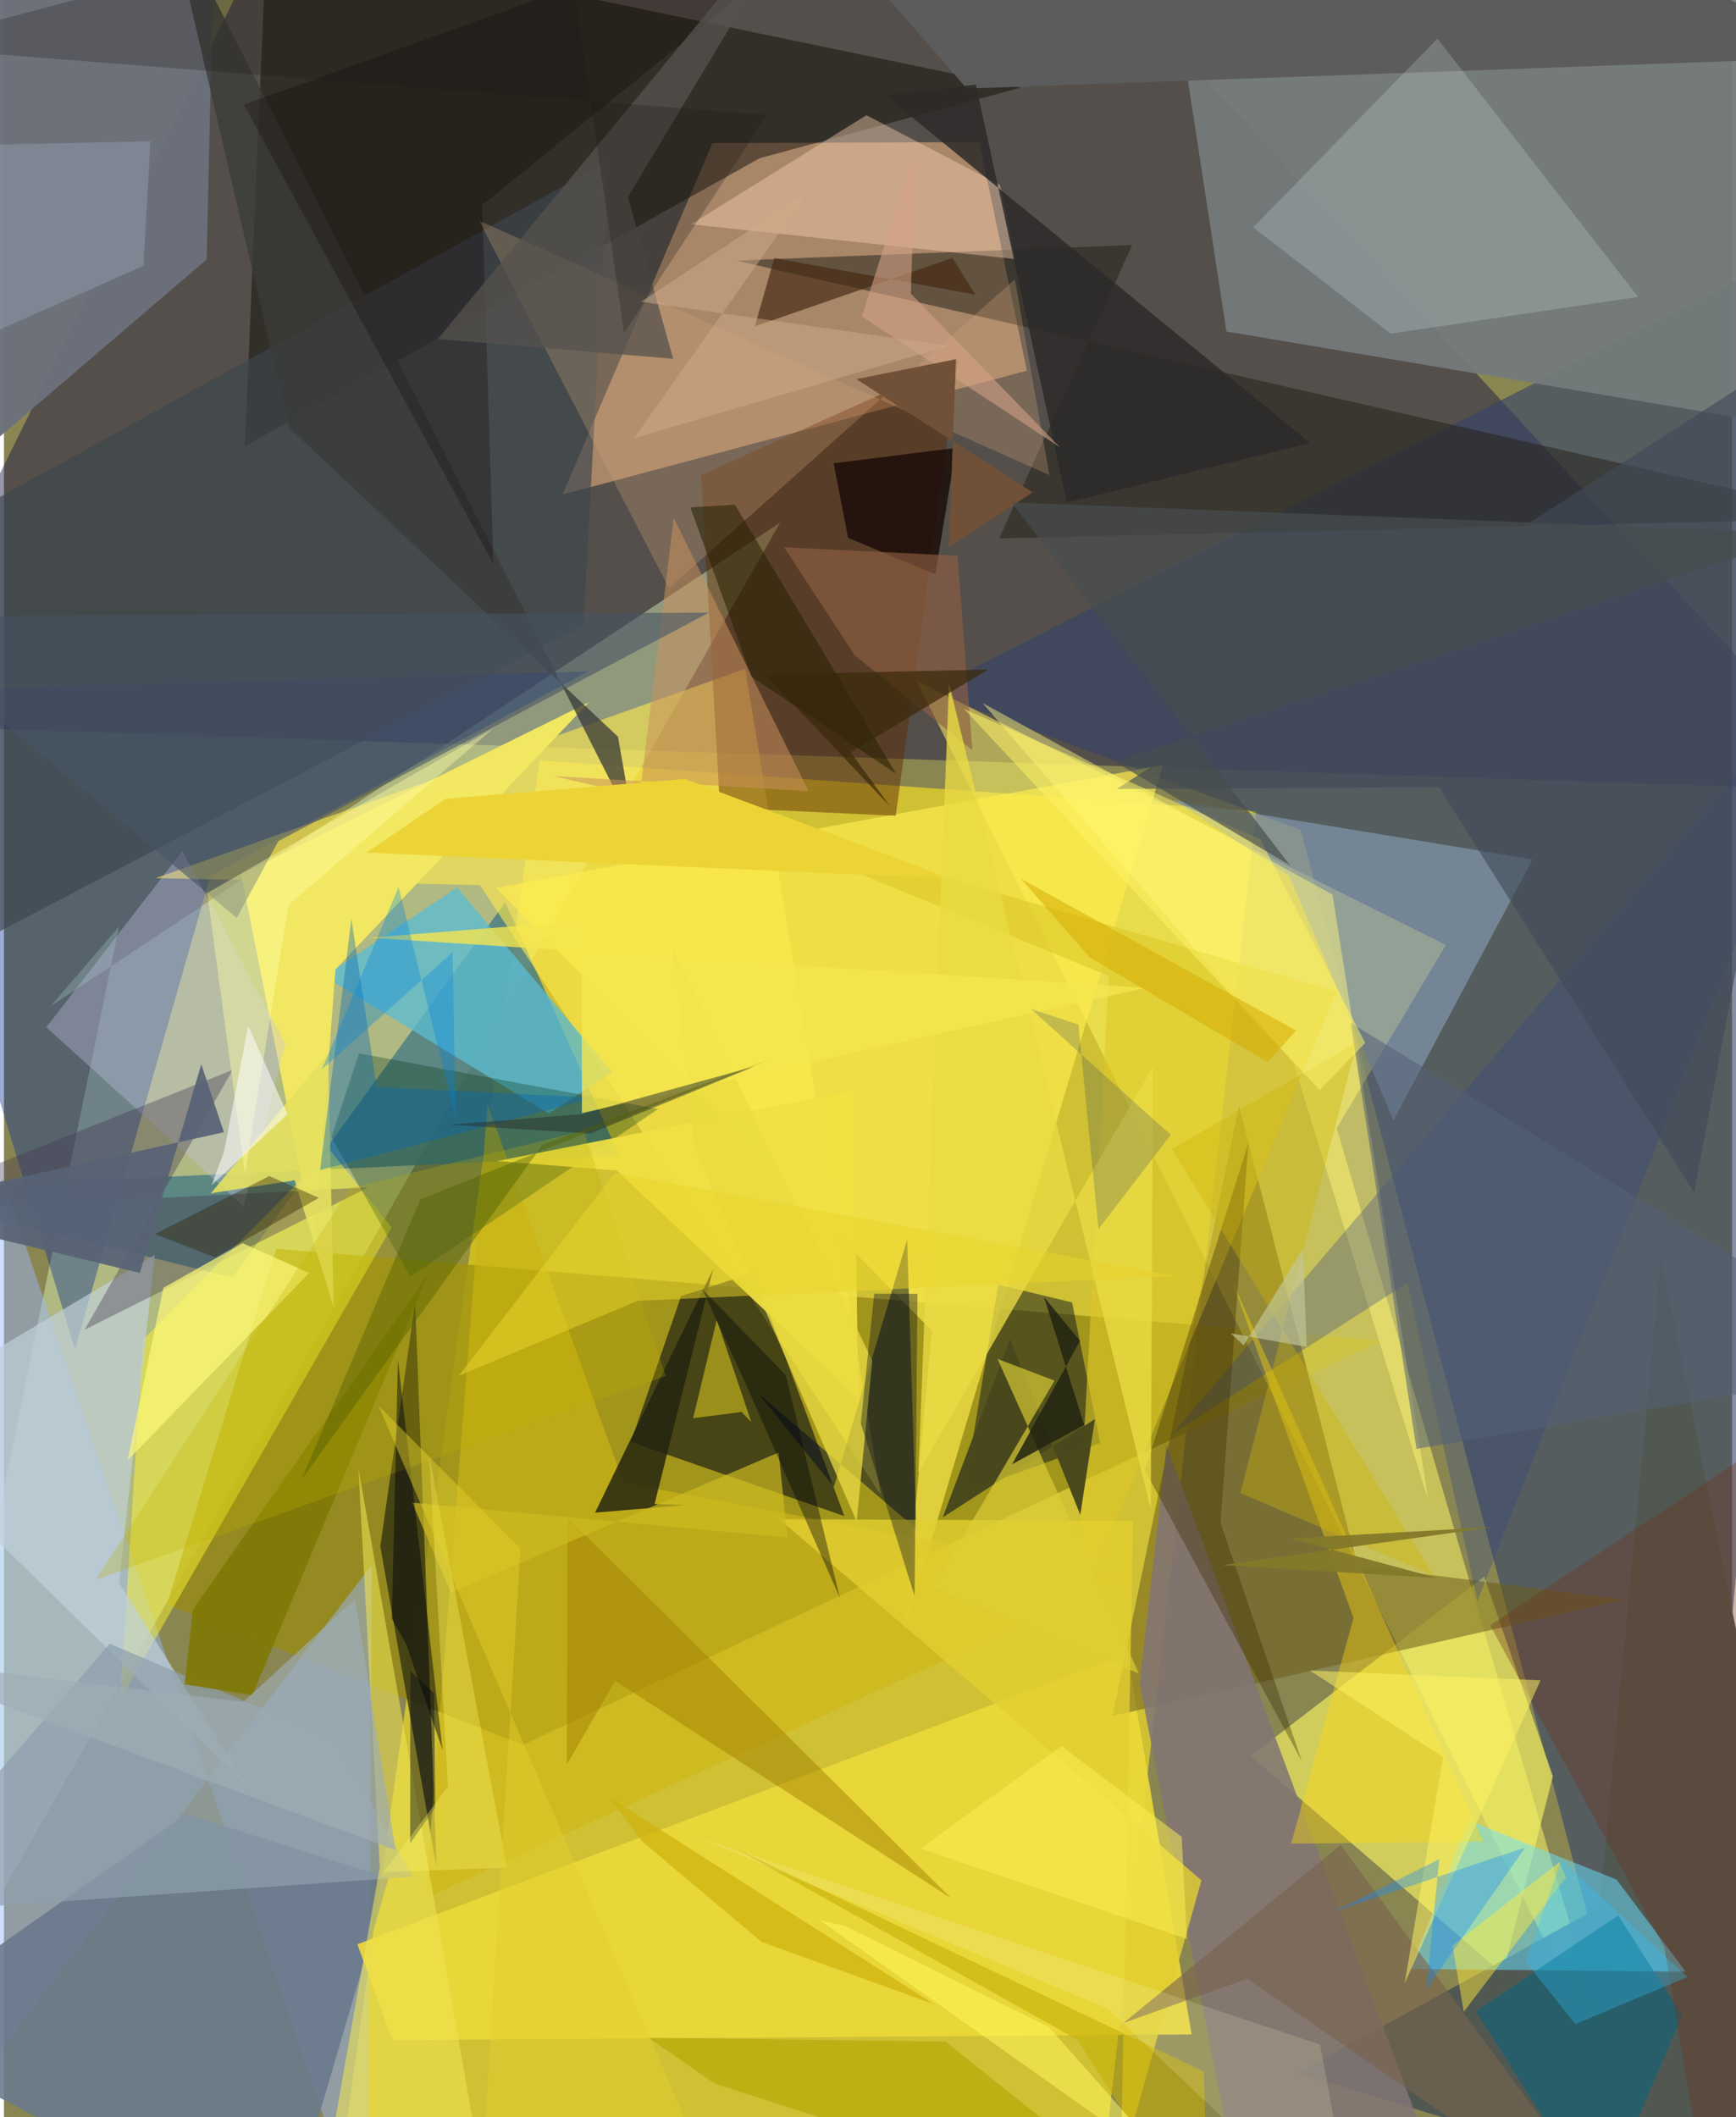 <svg xmlns="http://www.w3.org/2000/svg" width="228" height="278" viewBox="0 0 836 1024"><path fill="#898652" d="M0 0h836v1024H0z"/><path fill="#d5c532" fill-opacity=".925" d="M531.167 1054.267l74.648-661.888-346.68-24.587L157.317 1086z"/><path fill="#0e0840" fill-opacity=".431" d="M489.032-62L898 382.44l-960-31.83L116.319-10.465z"/><path fill="#e5ffc4" fill-opacity=".42" d="M55.662 448.114L22.495 486.73l353.058-234.043L-62 1022.73z"/><path fill="#978b15" fill-opacity=".808" d="M78.757 776.138l52.978-172.178 534.89 44.397-415.55 195.601z"/><path fill="#344269" fill-opacity=".596" d="M627.387 401.414L808.31 1086 898 105.394 447.002 334.321z"/><path fill="#fff662" fill-opacity=".529" d="M644.756 545.63l136.006 464.025-339.296-680.45 256.08 127.872z"/><path fill="#d1a178" fill-opacity=".671" d="M471.903 68.748l-129.17.446L270.26 239.19l224.582-59.914z"/><path fill="#4c7e82" fill-opacity=".843" d="M297.735 559.055L-62 575.628l172.526 42.218L242.514 436.43z"/><path fill="#99b9ff" fill-opacity=".463" d="M-62 1070.68L-.844 569.43 175.937 1086l1.995-329.113z"/><path fill="#103192" fill-opacity=".408" d="M-62 334.496L34.355 652.58l65.491-228.962 182.822-98.91z"/><path fill="#0e0904" fill-opacity=".475" d="M116.542 215.78l10.622-249.04 364.622 75.658-126.144 34.095z"/><path fill="#f2f063" fill-opacity=".671" d="M603.193 849.27l112.88-86.71 33.265 96.541-24.252 95.667z"/><path fill="#ffe94c" fill-opacity=".604" d="M424.12 722.9L230.26 428.074l-156.85-3.355 285.2-101.231z"/><path fill="#747a7a" fill-opacity=".949" d="M841.233-.255l7.528 203.855-257.352-43.26-30.805-200.73z"/><path fill="#010710" fill-opacity=".561" d="M362.874 615.51l43.683 117.78-103.272-35.868 24.297-70.549z"/><path fill="#515852" fill-opacity=".992" d="M898 1086l-272.11-83.379 145.929-80.159 29.821-314.259z"/><path fill="#ffed4e" fill-opacity=".663" d="M448.89 643.632L238 429.422l322.763-59.457-125.298 419.14z"/><path fill="#69798d" fill-opacity=".89" d="M-62 983.145L88.063 877.38l98.07 30.936L133.984 1086z"/><path fill="#69e1ff" fill-opacity=".506" d="M680.316 952.342l28.385-71.837 71.434 28.589 33.439 44.513z"/><path fill="#ebd83a" fill-opacity=".925" d="M574.555 983.986l-386.524 2.759-17.075-46.379 372.52-140.595z"/><path fill="#6c5d1c" fill-opacity=".541" d="M654.852 757.25l129.232 16.405-247.841 56.295 61.222-295.037z"/><path fill="#fff631" fill-opacity=".486" d="M67.294 647.978l90.422-91.664 29.794 37.298-131.4 228.734z"/><path fill="#5d2a05" fill-opacity=".482" d="M431.406 394.57l-85.017-3.957-9.07-160.909 124.337-55.77z"/><path fill="#2f2e10" fill-opacity=".757" d="M182.063 747.883l16.853-117.776 5.355 138.18 4.986 134.772z"/><path fill="#6c717c" fill-opacity=".969" d="M-62 262.573V-62l163.998 15.093L98.055 125.5z"/><path fill="#010c1f" fill-opacity=".463" d="M530.32 697.95l-65.812 23.729 16.473-100.37 35.757 8.636z"/><path fill="#5bbdd2" fill-opacity=".769" d="M219.148 429.279l-64.202 42.898 108.555 66.396 30.692-20.031z"/><path fill="#222018" fill-opacity=".51" d="M354.3 126.025l191.54-7.53-64.412 141.927L898 250.712z"/><path fill="#f2e762" fill-opacity=".992" d="M150.326 602.083l10.037-133.186 122.601-129.234-168.201 83.134z"/><path fill="#859ab1" fill-opacity=".659" d="M672.23 541.798l-50.506-118.345-56.005-36.429 173.815 28.632z"/><path fill="#000b20" fill-opacity=".498" d="M441.327 739.424l-4.392-139.854-35.409 119.64-36.55-45.24z"/><path fill="#cfb618" fill-opacity=".608" d="M299.667 717.113l242.49 45.815L203.9 918.04l30.07-383.946z"/><path fill="#c0cfd9" fill-opacity=".698" d="M73.013 606.849L55.707 765.633l61.437 97.547L-62 687.5z"/><path fill="#5b5c5b" fill-opacity=".988" d="M398.568-34.127l67.23 76.976L898 27.325 692.181-62z"/><path fill="#003717" fill-opacity=".302" d="M196.659 617.432l119.776-81.035-144.696-26.93-13.326 40.557z"/><path fill="#827574" fill-opacity=".871" d="M706.504 1086H602.31l-52.949-271.799 13.104-115.074z"/><path fill="#3d464e" fill-opacity=".675" d="M292.522 77.904L-48.346 265.978-62 481.86l342.312-179.34z"/><path fill="#e5feff" fill-opacity=".192" d="M604.342 109.985l66.587 51.368 119.599-17.747-97.04-124.922z"/><path fill="#fff87e" fill-opacity=".459" d="M689.096 725.958l-46.404-293.322-169.281-92.613L623.85 514.096z"/><path fill="#d3a779" fill-opacity=".29" d="M229.881 106.777l275.847 123-16.694-94.673-167.289 149.384z"/><path fill="#c4c3e4" fill-opacity=".353" d="M20.5 496.842l65.804-85.202 49.896 93.028-20.231 78.796z"/><path fill="#23230f" fill-opacity=".831" d="M329.317 727.972l-14.56-.558 28.361-113.71-57.158 117.914z"/><path fill="#41354d" fill-opacity=".369" d="M-62 586.428l238.315-12.16L39.02 643.173l71.624-125.685z"/><path fill="#ffd6b4" fill-opacity=".412" d="M332.402 108.483l84.842-52.773 64.661 33.787 7.34 35.804z"/><path fill="#324682" fill-opacity=".322" d="M712.841 774.296L678.957 620.53l-113.734 72.952L898 303.523z"/><path fill="#ddc72a" fill-opacity=".616" d="M534.519 472.077l-205.927-84.543L644.68 479.5 517.711 783.745z"/><path fill="#160705" fill-opacity=".761" d="M408.357 260.105l42.201 17.697 10.063-61.187-59.246 7.465z"/><path fill="#3a3b38" fill-opacity=".765" d="M79.136-45.607l225.603 445.834-7.686-43.905-159.188-149.58z"/><path fill="#00647f" fill-opacity=".522" d="M780.941 926.368l30.905 48.481-39.772 92.734-60.006-94.879z"/><path fill="#f1e143" fill-opacity=".925" d="M411.145 527.519l2.167 149.01-116.816-110.374-57.898-4.59z"/><path fill="#e2cf31" fill-opacity=".808" d="M375.023 734.776L579.33 909.432l-39.016 138.589 5.94-312.477z"/><path fill="#ffda0d" fill-opacity=".404" d="M715.692 890.74L593.68 618.432l59.209 164.142-30.223 109.135z"/><path fill="#8e9fad" fill-opacity=".71" d="M197.903 907.698l-37.762-66.303-108.976-46.399L-62 925.916z"/><path fill="#3d2d00" fill-opacity=".369" d="M602.034 552.81l-13.49 183.75 39.252 115.1-75.83-140.532z"/><path fill="#2c2a29" fill-opacity=".843" d="M426.39 46.141l43.768-5.251 44.04 202.205 117.655-28.868z"/><path fill="#6f341c" fill-opacity=".357" d="M803.234 941.88L718.96 786.072l175.55-116.163L827.526 1086z"/><path fill="#efe455" fill-opacity=".573" d="M233.052 1061.337L149.538 1086l32.258-182.907-10.329-193.083z"/><path fill="#ca925b" fill-opacity=".537" d="M389.269 382.679l-123.82-7.376 42.076 9.66 16.503-134.392z"/><path fill="#a28100" fill-opacity=".494" d="M295.677 812.954l-23.372 40.532.394-119.406L458.17 918.09z"/><path fill="#442912" fill-opacity=".671" d="M469.908 142.471l-97.228-17.646-9.404 33.027 95.597-33.118z"/><path fill="#e5e060" fill-opacity=".894" d="M156.858 509.376l-56.77 67.781 40.535-6.289 18.907 61.468z"/><path fill="#475464" fill-opacity=".588" d="M112.624 443.948L-62 298.178l403.044-1.874L132.7 406.874z"/><path fill="#0767b4" fill-opacity=".388" d="M168.09 444.522l12.204 81.272 105.602 5.076-132.938 35.045z"/><path fill="#0d0200" fill-opacity=".267" d="M116.078 50.582L430.19-62 231.35 99.206l5.418 173.643z"/><path fill="#807907" fill-opacity=".925" d="M87.398 814.647l3.957-36.183 113.913-162.225-85.112 203.69z"/><path fill="#fcf679" fill-opacity=".714" d="M147.631 615.716l-87.843 90.636 17.344-83.506 38.337-21.568z"/><path fill="#ecd436" d="M213.628 386.374l115.754-9.61 128.597 48.213-282.659-12.592z"/><path fill="#906043" fill-opacity=".627" d="M461.275 268.779l7.23 94.11-56.939-45.942-34.135-52.238z"/><path fill="#241f00" fill-opacity=".525" d="M431.584 374.237L353.607 244.09l-21.546 1.282 29.514 81.849z"/><path fill="#eadb44" fill-opacity=".78" d="M442.388 712.177L457.2 330.47l97.605 399.693 1.035-214.312z"/><path fill="#b2a604" fill-opacity=".627" d="M311.815 985.633l32.13 22.159 229.647 73.755-118.189-94.132z"/><path fill="#4a491d" fill-opacity=".996" d="M520.702 732.68l-34.015-85.05-32.523 86.278 73.619-47.544z"/><path fill="#56524e" fill-opacity=".749" d="M209.874 163.974L396.454-62 301.849 95.24l21.91 78.304z"/><path fill="#d5a386" fill-opacity=".573" d="M415.013 153.044l95.868 63.34-72.157-74.39 2.25-70.381z"/><path fill="#070c1c" fill-opacity=".447" d="M196.57 808.152l-.065 83.443 12.122-17.369-.521-55.296z"/><path fill="#79634d" fill-opacity=".616" d="M601.464 957.005L788.577 1086 646.671 892.292 541.602 978.44z"/><path fill="#dece36" fill-opacity=".659" d="M449.593 767.717l99.448 41.724-68.395-152.187 27.595 10.516z"/><path fill="#cfb50a" fill-opacity=".384" d="M691.621 762.108l-93.467-39.99 56.403-218.009-89.598 51.62z"/><path fill="#eadb41" fill-opacity=".757" d="M412.527 735.914l-78.48-181.145-10.144-94.775 96.174 198.037z"/><path fill="#cdbb21" fill-opacity=".69" d="M374.774 702.516l4.283 41.166-181.626-16.917 18.842 43.581z"/><path fill="#b1bfd4" fill-opacity=".275" d="M-15.85 165.528l83.352-36.945 3.378-60.247L-62 71.271z"/><path fill="#ffe93d" fill-opacity=".475" d="M755.68 907.999l-3.216-7.402-51.696 40.397 5.44 32.037z"/><path fill="#bfb000" fill-opacity=".263" d="M320.153 665.47L44.305 764.133l123.128-189.46 112.94-27.808z"/><path fill="#ffffa6" fill-opacity=".404" d="M137.636 437.768l98.947-85.354-138.231 79.518 18.247 135.502z"/><path fill="#f5e64f" fill-opacity=".792" d="M176.907 453.539l375.486 24.236L279.59 538.32l-.15-92.94z"/><path fill="#00091d" fill-opacity=".361" d="M414.518 688.439l26.017 83.53 1.409-146.191-20.93-.066z"/><path fill="#414b58" fill-opacity=".635" d="M694.224 380.77l123.419 196.106L898 149.762 538.337 381.586z"/><path fill="#01040d" fill-opacity=".467" d="M190.597 657.782l-2.984 125.122 6.804 11.975 17.791 51.514z"/><path fill="#546075" fill-opacity=".541" d="M651.479 494.782L898 645.104v19.13l-214.643 36.55z"/><path fill="#705037" d="M412.339 183.367l48.227-9.647-3.491 91.003 40.581-26.563z"/><path fill="#133167" fill-opacity=".2" d="M496.73 487.935l67.686 60.955-34.916 45.577-9.7-98.906z"/><path fill="#1a1713" fill-opacity=".247" d="M-50.818 22.523L267.747-62l32.277 222.98 69.218-105.389z"/><path fill="#fde823" fill-opacity=".459" d="M356.846 682.92l4.744 5-16.75-49.533-11.462 47.575z"/><path fill="#c4ae05" fill-opacity=".58" d="M519.39 986.577L582.608 1086l-2.12-84.03-226.232-107.769z"/><path fill="#28322f" fill-opacity=".51" d="M362.942 515.857l-79.33 32.383-68.085-4.236 64.046-5.15z"/><path fill="#fff362" fill-opacity=".514" d="M677.562 959.427l65.788-146.71-111.526-4.72 64.43 41.892z"/><path fill="#1289fd" fill-opacity=".353" d="M735.904 893.611l-47.812 68.54 6.282-62.942-51.147 25.464z"/><path fill="#586376" fill-opacity=".922" d="M95.465 514.738L65.782 615.691-62 584.887l168.403-37.267z"/><path fill="#fdfcfd" fill-opacity=".561" d="M137.142 538.969l-36.728 34.31 6.022-16.036 11.718-61.17z"/><path fill="#faf163" fill-opacity=".361" d="M243.39 903.301l-37.673-199.513 9.067 160.34-31.042 41.368z"/><path fill="#fff368" fill-opacity=".514" d="M464.474 342.867l143.282 63.089 50.777 98.438-22.025 22.847z"/><path fill="#ead42c" fill-opacity=".51" d="M306.466 629.186l260.443-11.988-271.422-49.91-75.5 98.16z"/><path fill="#ffffd0" fill-opacity=".157" d="M534.044 971.55L654.576 1086l-17.863-97.082-300.94-100.295z"/><path fill="#222412" fill-opacity=".851" d="M520.556 648.537l-32.83 59.68 34.85-19.068-19.424-61.793z"/><path fill="#312000" fill-opacity=".384" d="M102.068 608.096l-29.06-11.226 55.388-28.05 23.942 10.547z"/><path fill="#2fc3fd" fill-opacity=".31" d="M760.174 978.99l54.243-22.762-60.985-56.742-17.198 49.399z"/><path fill="#c2c798" fill-opacity=".663" d="M628.36 604.065l1.903 47.394-36.81-6.59 6.269 5.835z"/><path fill="#392708" fill-opacity=".694" d="M409.607 363.835l19.14 26.296-60.406-63.857 107.859-2.468z"/><path fill="#474e4e" fill-opacity=".675" d="M622.153 418.514l-84.87-50.137 336.344-110.415-386.18-14.97z"/><path fill="#00040a" fill-opacity=".388" d="M359.316 670.363l-21.487-46.82 40.4 41.545 26.188 107.794z"/><path fill="#0185e0" fill-opacity=".333" d="M218.482 540.99l-1.45-80.402-63.187 56.57 37.064-88.127z"/><path fill="#d0ac89" fill-opacity=".498" d="M389.213 92.557l-84.369 119.35 152.248-44.639-148.85-21.33z"/><path fill="#9eadb4" fill-opacity=".659" d="M189.5 894.874l-19.633-121.56-54.04 49.834L-62 801.83z"/><path fill="#fdef55" fill-opacity=".51" d="M443.402 894.034l128.836 43.753-2.457-49.368-58.167-43.903z"/><path fill="#4e5d02" fill-opacity=".412" d="M370.906 512.16l-169.472 67.96-57.452 135.48 116.532-161.85z"/><path fill="#e2cf2c" fill-opacity=".463" d="M181.137 679.823l152.857 355.763-104.674 48.235 20.571-334.778z"/><path fill="#cdb20f" fill-opacity=".729" d="M292.973 869.27l15.638 21.205 57.855 48.726 83.62 30.243z"/><path fill="#fff75c" fill-opacity=".537" d="M569.072 1052.15L394.623 928.699l11.926 2.707 98.969 48.987z"/><path fill="#837929" fill-opacity=".957" d="M589.558 757.001l130.515-18.393-97.634 5.483 71.004 19.156z"/><path fill="#d5ad02" fill-opacity=".541" d="M625.167 498.45L611.3 513.67l-86.094-50.705-33.196-37.925z"/></svg>